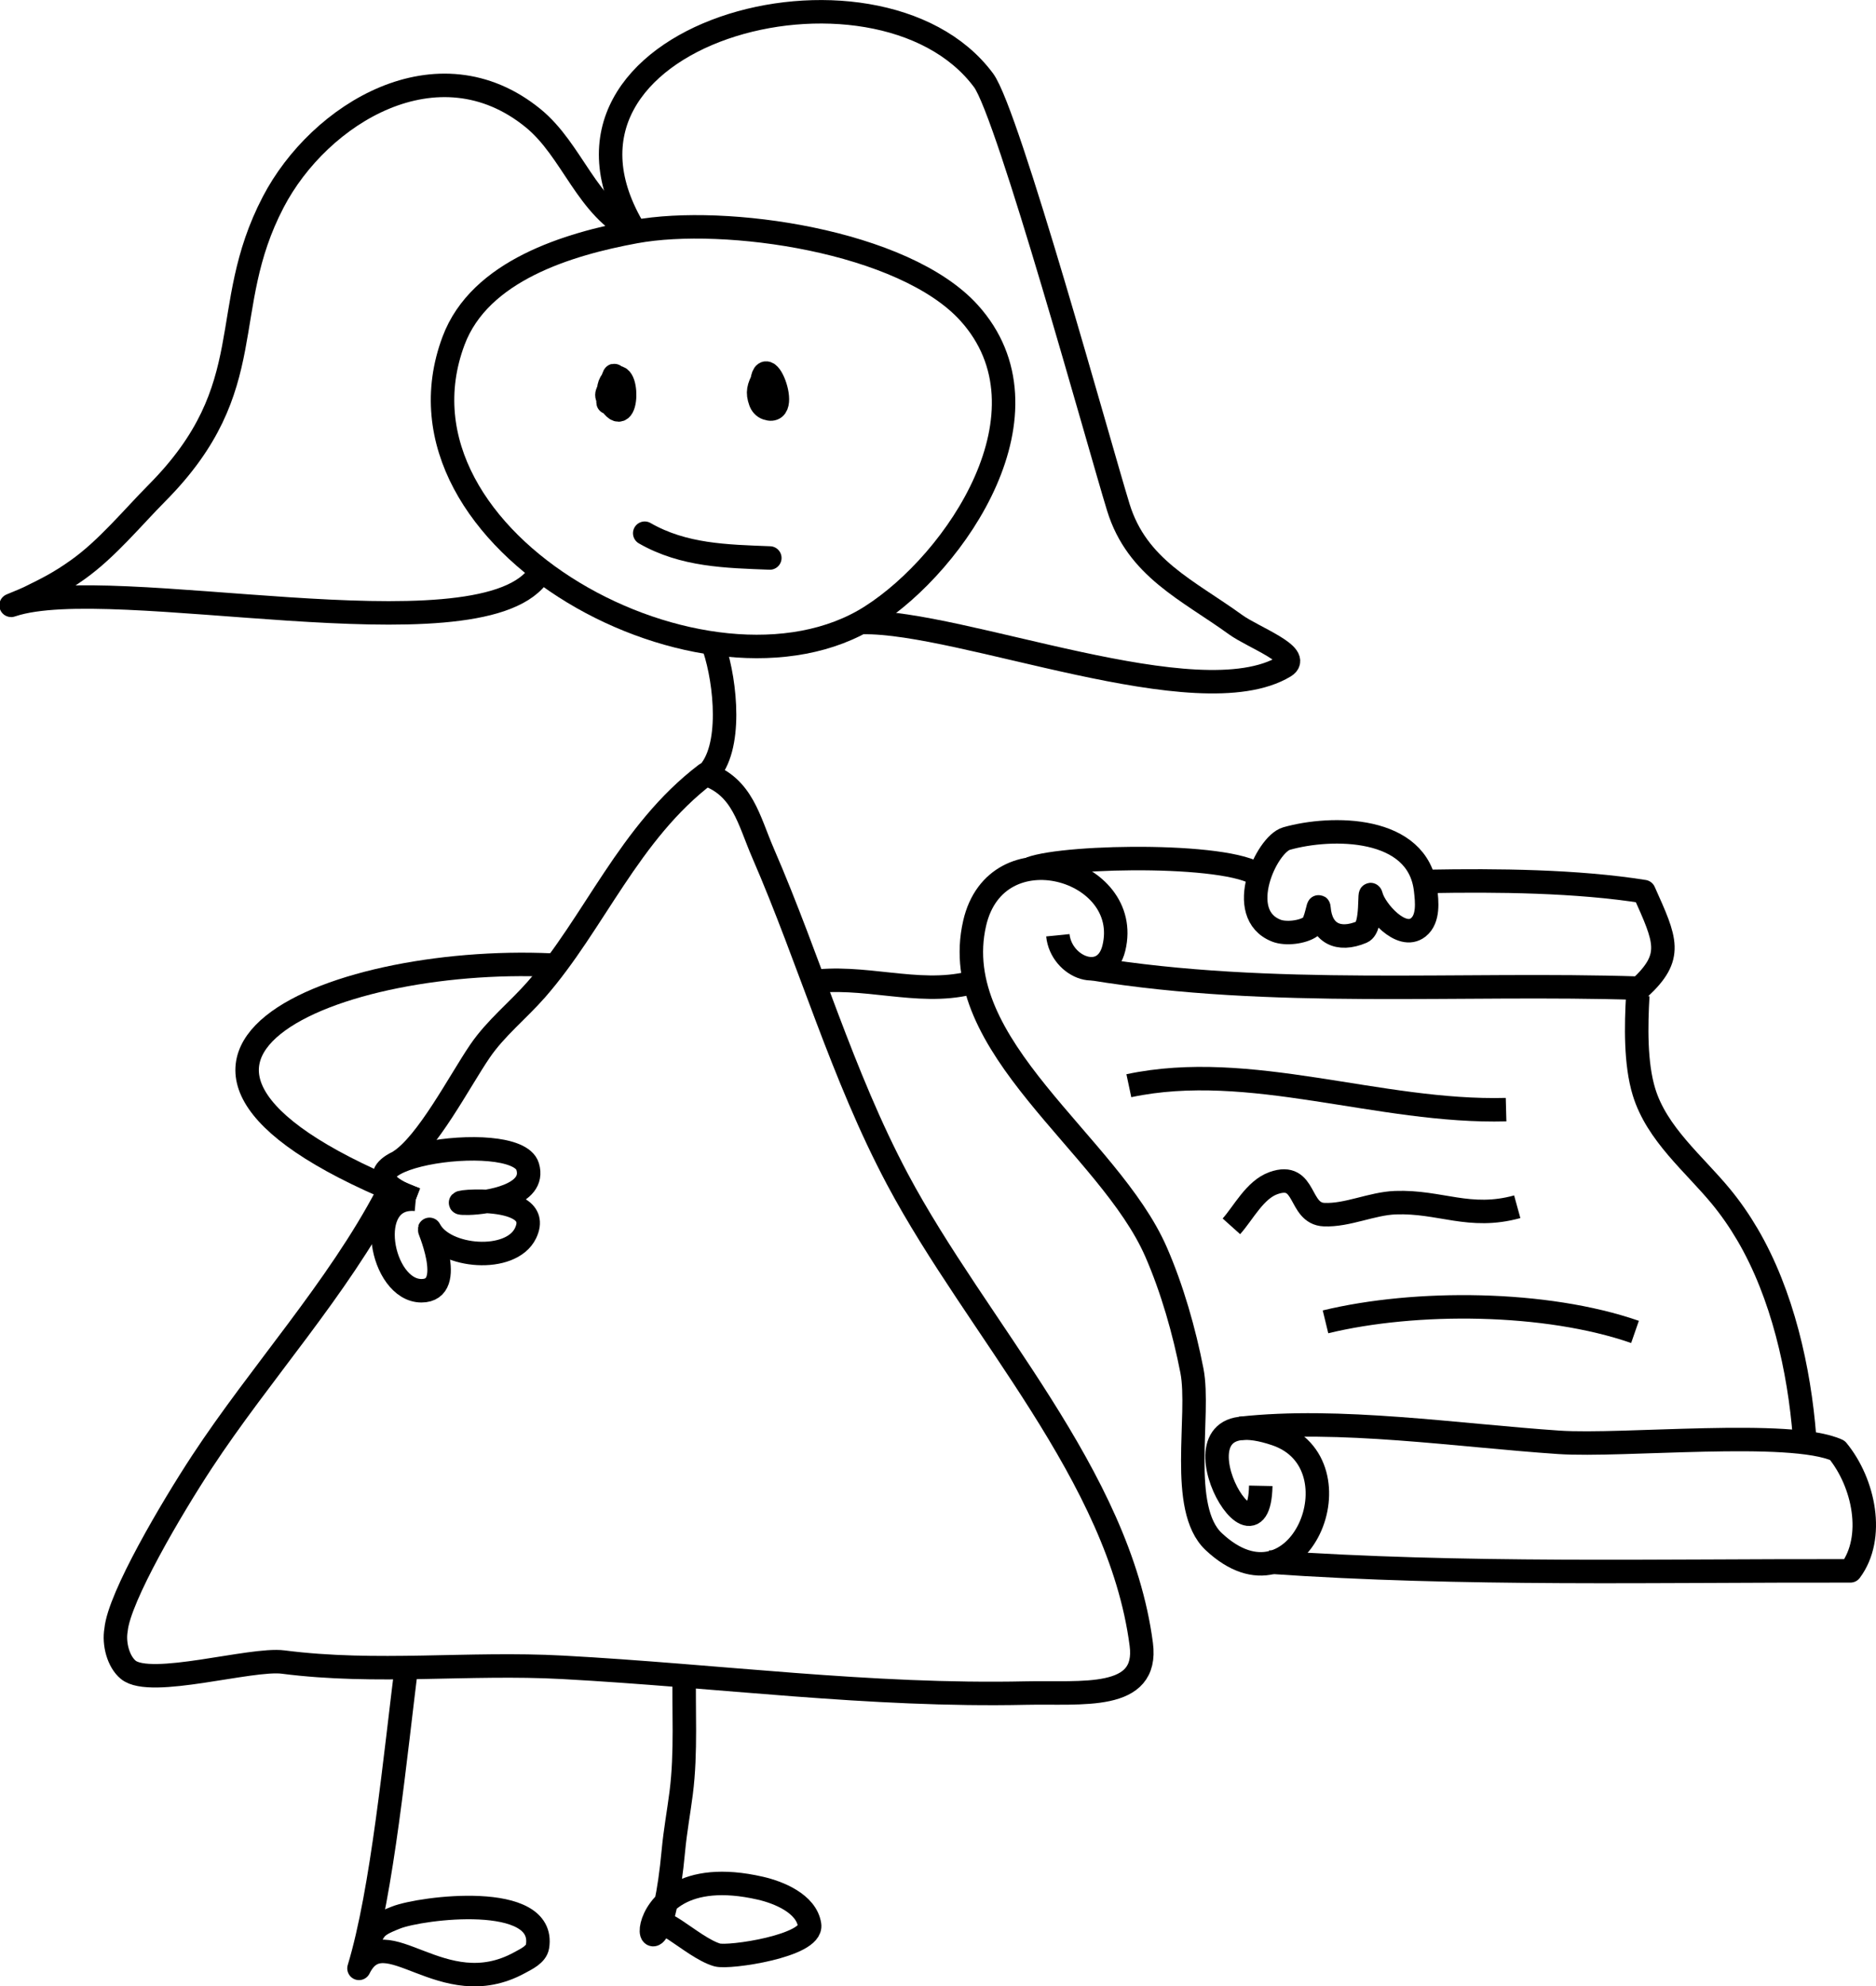<?xml version="1.0" encoding="UTF-8" standalone="no"?>
<!-- Created with Inkscape (http://www.inkscape.org/) -->

<svg
   width="61.14mm"
   height="64.716mm"
   viewBox="0 0 61.14 64.716"
   version="1.1"
   id="svg5"
   inkscape:version="1.1.2 (0a00cf5339, 2022-02-04)"
   sodipodi:docname="you.svg"
   xmlns:inkscape="http://www.inkscape.org/namespaces/inkscape"
   xmlns:sodipodi="http://sodipodi.sourceforge.net/DTD/sodipodi-0.dtd"
   xmlns="http://www.w3.org/2000/svg"
   xmlns:svg="http://www.w3.org/2000/svg">
  <sodipodi:namedview
     id="namedview7"
     pagecolor="#ffffff"
     bordercolor="#666666"
     borderopacity="1.0"
     inkscape:pageshadow="2"
     inkscape:pageopacity="0.0"
     inkscape:pagecheckerboard="0"
     inkscape:document-units="mm"
     showgrid="false"
     objecttolerance="1"
     guidetolerance="1"
     inkscape:zoom="0.35610284"
     inkscape:cx="65.992172"
     inkscape:cy="88.457593"
     inkscape:window-width="1846"
     inkscape:window-height="1016"
     inkscape:window-x="74"
     inkscape:window-y="27"
     inkscape:window-maximized="1"
     inkscape:current-layer="layer1"
     inkscape:showpageshadow="2"
     inkscape:deskcolor="#d1d1d1" />
  <defs
     id="defs2" />
  <g
     inkscape:label="Layer 1"
     inkscape:groupmode="layer"
     id="layer1"
     transform="translate(-80.428,-179.154)">
    <path
       style="fill:none;stroke:#000000;stroke-width:0.765;stroke-linecap:butt;stroke-linejoin:round;stroke-miterlimit:4;stroke-dasharray:none;stroke-opacity:1"
       d="m 101.132,186.703 c -2.185,0.403 -5.064,1.264 -5.922,3.553 -2.462,6.565 8.346,12.327 13.604,8.981 2.801,-1.782 6.095,-6.683 3.197,-9.889 -2.124,-2.35 -7.963,-3.183 -10.879,-2.645 z"
       id="path129"
       inkscape:export-filename="/home/vasek/path129.png"
       inkscape:export-xdpi="200"
       inkscape:export-ydpi="200" />
    <path
       style="fill:none;stroke:#000000;stroke-width:0.765;stroke-linecap:butt;stroke-linejoin:round;stroke-miterlimit:4;stroke-dasharray:none;stroke-opacity:1"
       d="m 103.71,200.281 c 0.369,1.119 0.594,3.274 -0.229,4.097"
       id="path131"
       inkscape:export-filename="/home/vasek/path129.png"
       inkscape:export-xdpi="200"
       inkscape:export-ydpi="200"
       sodipodi:nodetypes="cc" />
    <path
       style="fill:none;stroke:#000000;stroke-width:0.765;stroke-linecap:butt;stroke-linejoin:round;stroke-miterlimit:4;stroke-dasharray:none;stroke-opacity:1"
       d="m 98.743,210.618 c -7.225,-0.46 -16.289,3.075 -4.763,7.615"
       id="path145"
       inkscape:export-filename="/home/vasek/path129.png"
       inkscape:export-xdpi="200"
       inkscape:export-ydpi="200"
       sodipodi:nodetypes="cc" />
    <path
       style="fill:none;stroke:#000000;stroke-width:0.765;stroke-linecap:butt;stroke-linejoin:round;stroke-miterlimit:4;stroke-dasharray:none;stroke-opacity:1"
       d="m 93.979,218.233 c -1.725,-0.155 -1.137,2.978 0.184,2.978 1.197,0 0.133,-2.247 0.276,-1.978 0.483,0.905 2.64,1.089 3.116,0.103 0.706,-1.463 -3.142,-0.95 -1.851,-0.977 0.585,-0.013 2.21,-0.249 1.92,-1.196 -0.39,-1.278 -7.218,-0.207 -3.645,1.069"
       id="path147"
       inkscape:export-filename="/home/vasek/path129.png"
       inkscape:export-xdpi="200"
       inkscape:export-ydpi="200" />
    <path
       style="fill:none;stroke:#000000;stroke-width:0.765;stroke-linecap:butt;stroke-linejoin:round;stroke-miterlimit:4;stroke-dasharray:none;stroke-opacity:1"
       d="m 93.707,233.191 c -0.405,3.215 -0.816,7.582 -1.579,10.099 0.513,-1.301 0.352,-1.317 1.207,-1.656 0.817,-0.323 4.899,-0.841 4.611,0.943 -0.043,0.266 -0.379,0.415 -0.586,0.529 -2.528,1.386 -4.394,-1.519 -5.232,0.184"
       id="path149"
       inkscape:export-filename="/home/vasek/path129.png"
       inkscape:export-xdpi="200"
       inkscape:export-ydpi="200"
       sodipodi:nodetypes="ccsssc" />
    <path
       style="fill:none;stroke:#000000;stroke-width:0.765;stroke-linecap:butt;stroke-linejoin:round;stroke-miterlimit:4;stroke-dasharray:none;stroke-opacity:1"
       d="m 102.731,233.516 c -0.031,1.343 0.068,2.723 -0.103,4.059 -0.08,0.624 -0.194,1.239 -0.253,1.874 -0.558,6.03 -2.239,0.063 2.84,1.23 0.581,0.134 1.492,0.494 1.598,1.196 0.103,0.683 -2.632,1.089 -3.013,0.977 -0.859,-0.251 -2.127,-1.671 -1.999,-0.715"
       id="path151"
       inkscape:export-filename="/home/vasek/path129.png"
       inkscape:export-xdpi="200"
       inkscape:export-ydpi="200"
       sodipodi:nodetypes="csssssc" />
    <path
       style="fill:none;stroke:#000000;stroke-width:0.765;stroke-linecap:butt;stroke-linejoin:round;stroke-miterlimit:4;stroke-dasharray:none;stroke-opacity:1"
       d="m 101.132,186.703 c -1.594,-0.758 -2.036,-2.647 -3.335,-3.703 -3.095,-2.515 -6.957,-0.152 -8.464,2.737 -1.837,3.521 -0.345,6.008 -3.783,9.475 -0.816,0.823 -1.631,1.821 -2.576,2.495 -0.612,0.437 -0.99,0.62 -1.598,0.92 -0.18,0.089 -0.742,0.305 -0.552,0.241 3.245,-1.082 15.051,1.729 17.111,-0.92"
       id="path167"
       inkscape:export-filename="/home/vasek/path129.png"
       inkscape:export-xdpi="200"
       inkscape:export-ydpi="200" />
    <path
       style="fill:none;stroke:#000000;stroke-width:0.765;stroke-linecap:butt;stroke-linejoin:round;stroke-miterlimit:4;stroke-dasharray:none;stroke-opacity:1"
       d="m 101.132,186.703 c -3.971,-6.457 7.882,-9.604 11.35,-4.933 0.801,1.079 3.779,11.919 4.393,13.914 0.611,1.985 2.267,2.698 3.829,3.829 0.564,0.408 2.184,0.999 1.587,1.357 -2.82,1.692 -10.517,-1.488 -13.754,-1.433"
       id="path169"
       inkscape:export-filename="/home/vasek/path129.png"
       inkscape:export-xdpi="200"
       inkscape:export-ydpi="200"
       sodipodi:nodetypes="cssssc" />
    <path
       style="fill:none;stroke:#000000;stroke-width:0.765;stroke-linecap:butt;stroke-linejoin:round;stroke-miterlimit:4;stroke-dasharray:none;stroke-opacity:1"
       d="m 100.372,191.564 c -0.142,0.465 -0.247,0.388 -0.075,0.674 0.632,1.053 0.643,-1.307 0.075,-0.674 -0.131,0.146 -0.108,0.381 -0.124,0.577 -0.061,0.764 0.519,-2.079 -0.043,0.059"
       id="path260"
       inkscape:export-filename="/home/vasek/path129.png"
       inkscape:export-xdpi="200"
       inkscape:export-ydpi="200" />
    <path
       style="fill:none;stroke:#000000;stroke-width:0.765;stroke-linecap:butt;stroke-linejoin:round;stroke-miterlimit:4;stroke-dasharray:none;stroke-opacity:1"
       d="m 105.31,191.472 c -0.16,0.303 -0.207,0.465 -0.102,0.76 0.038,0.106 0.107,0.189 0.216,0.226 0.902,0.311 -0.289,-2.521 -0.167,-0.275"
       id="path262"
       inkscape:export-filename="/home/vasek/path129.png"
       inkscape:export-xdpi="200"
       inkscape:export-ydpi="200" />
    <path
       style="fill:none;stroke:#000000;stroke-width:0.765;stroke-linecap:round;stroke-linejoin:round;stroke-miterlimit:4;stroke-dasharray:none;stroke-opacity:1"
       d="m 101.44,196.528 c 1.267,0.726 2.65,0.752 4.077,0.807"
       id="path274"
       inkscape:export-filename="/home/vasek/path129.png"
       inkscape:export-xdpi="200"
       inkscape:export-ydpi="200" />
    <path
       style="fill:none;stroke:#000000;stroke-width:0.765;stroke-linecap:butt;stroke-linejoin:round;stroke-miterlimit:4;stroke-dasharray:none;stroke-opacity:1"
       d="m 114.904,209.628 c 0.106,1.053 1.534,1.615 1.826,0.417 0.631,-2.594 -3.832,-3.885 -4.538,-0.807 -0.921,4.013 4.374,7.185 5.912,10.707 0.524,1.199 0.92,2.586 1.17,3.873 0.28,1.441 -0.443,4.484 0.709,5.566 2.764,2.596 4.868,-2.536 2.03,-3.501 -3.973,-1.351 -0.562,4.884 -0.496,1.684"
       id="path308"
       inkscape:export-filename="/home/vasek/path129.png"
       inkscape:export-xdpi="200"
       inkscape:export-ydpi="200" />
    <path
       style="fill:none;stroke:#000000;stroke-width:0.765;stroke-linecap:butt;stroke-linejoin:round;stroke-miterlimit:4;stroke-dasharray:none;stroke-opacity:1"
       d="m 120.85,225.696 c 3.21,-0.359 7.095,0.232 10.382,0.454 2.093,0.141 7.548,-0.436 9.077,0.261 0.872,1.061 1.235,2.84 0.425,3.927 -6.24,-0.013 -12.608,0.155 -18.969,-0.288"
       id="path322"
       inkscape:export-filename="/home/vasek/path129.png"
       inkscape:export-xdpi="200"
       inkscape:export-ydpi="200"
       sodipodi:nodetypes="csccc" />
    <path
       style="fill:none;stroke:#000000;stroke-width:0.765;stroke-linecap:butt;stroke-linejoin:round;stroke-miterlimit:4;stroke-dasharray:none;stroke-opacity:1"
       d="m 133.804,211.594 c -0.055,0.965 -0.082,2.21 0.203,3.14 0.419,1.368 1.629,2.34 2.5,3.395 0.324,0.392 0.614,0.812 0.873,1.253 1.142,1.945 1.687,4.405 1.857,6.567"
       id="path328"
       sodipodi:nodetypes="csssc"
       inkscape:export-filename="/home/vasek/path129.png"
       inkscape:export-xdpi="200"
       inkscape:export-ydpi="200" />
    <path
       style="fill:none;stroke:#000000;stroke-width:0.765;stroke-linecap:butt;stroke-linejoin:round;stroke-miterlimit:4;stroke-dasharray:none;stroke-opacity:1"
       d="m 117.218,214.53 c 3.948,-0.839 8.155,0.89 12.294,0.78"
       id="path330"
       inkscape:export-filename="/home/vasek/path129.png"
       inkscape:export-xdpi="200"
       inkscape:export-ydpi="200" />
    <path
       style="fill:none;stroke:#000000;stroke-width:0.765;stroke-linecap:butt;stroke-linejoin:round;stroke-miterlimit:4;stroke-dasharray:none;stroke-opacity:1"
       d="m 120.56,219.112 c 0.392,-0.437 0.766,-1.195 1.374,-1.409 1.086,-0.384 0.797,0.993 1.649,1.028 0.758,0.032 1.553,-0.362 2.322,-0.39 1.463,-0.053 2.412,0.562 3.971,0.133"
       id="path332"
       inkscape:export-filename="/home/vasek/path129.png"
       inkscape:export-xdpi="200"
       inkscape:export-ydpi="200" />
    <path
       style="fill:none;stroke:#000000;stroke-width:0.765;stroke-linecap:butt;stroke-linejoin:round;stroke-miterlimit:4;stroke-dasharray:none;stroke-opacity:1"
       d="m 123.627,222.224 c 2.943,-0.713 7.181,-0.68 10.087,0.328"
       id="path334"
       inkscape:export-filename="/home/vasek/path129.png"
       inkscape:export-xdpi="200"
       inkscape:export-ydpi="200" />
    <path
       style="fill:none;stroke:#000000;stroke-width:0.765;stroke-linecap:butt;stroke-linejoin:round;stroke-miterlimit:4;stroke-dasharray:none;stroke-opacity:1"
       d="m 106.769,211.16 c 1.787,-0.276 3.544,0.441 5.254,0.028"
       id="path340"
       inkscape:export-filename="/home/vasek/path129.png"
       inkscape:export-xdpi="200"
       inkscape:export-ydpi="200"
       sodipodi:nodetypes="cc" />
    <path
       style="fill:none;stroke:#000000;stroke-width:0.765;stroke-linecap:butt;stroke-linejoin:round;stroke-miterlimit:4;stroke-dasharray:none;stroke-opacity:1"
       d="m 122.022,209.477 c 0.31,0.122 0.864,0.056 1.126,-0.133 0.178,-0.128 0.248,-0.822 0.266,-0.603 0.066,0.821 0.63,1.105 1.401,0.78 0.367,-0.154 0.206,-1.536 0.31,-1.152 0.118,0.433 0.967,1.442 1.525,1.002 0.348,-0.275 0.282,-0.849 0.239,-1.223 -0.237,-2.097 -3.071,-2.085 -4.531,-1.671 -0.656,0.186 -1.709,2.459 -0.335,3 z"
       id="path344"
       inkscape:export-filename="/home/vasek/path129.png"
       inkscape:export-xdpi="200"
       inkscape:export-ydpi="200"
       sodipodi:nodetypes="sssssssss" />
    <path
       style="fill:none;stroke:#000000;stroke-width:0.765;stroke-linecap:butt;stroke-linejoin:round;stroke-miterlimit:4;stroke-dasharray:none;stroke-opacity:1"
       d="m 114.009,207.454 c 1.182,-0.442 6.85,-0.517 7.529,0.303"
       id="path1580"
       inkscape:export-filename="/home/vasek/path129.png"
       inkscape:export-xdpi="200"
       inkscape:export-ydpi="200"
       sodipodi:nodetypes="cc" />
    <path
       style="fill:none;stroke:#000000;stroke-width:0.765;stroke-linecap:butt;stroke-linejoin:round;stroke-miterlimit:4;stroke-dasharray:none;stroke-opacity:1"
       d="m 126.985,207.873 c 2.225,-0.041 4.842,-0.016 7.021,0.332 0.717,1.601 0.974,2.114 -0.142,3.148 -5.858,-0.19 -11.991,0.322 -17.851,-0.638"
       id="path1582"
       inkscape:export-filename="/home/vasek/path129.png"
       inkscape:export-xdpi="200"
       inkscape:export-ydpi="200"
       sodipodi:nodetypes="cccc" />
    <path
       style="fill:none;stroke:#000000;stroke-width:0.765;stroke-linecap:butt;stroke-linejoin:round;stroke-miterlimit:4;stroke-dasharray:none;stroke-opacity:1"
       d="m 93.044,218.071 c -1.609,3.068 -4.15,5.846 -6.037,8.72 -0.978,1.489 -2.698,4.403 -2.797,5.47 -0.079,0.452 0.073,1.033 0.398,1.301 0.725,0.597 4.003,-0.388 5.048,-0.253 3.055,0.393 6.026,0.006 9.108,0.172 5.074,0.274 10,0.95 15.099,0.839 1.828,-0.04 4.002,0.263 3.76,-1.587 -0.718,-5.505 -5.349,-10.274 -7.946,-15.156 -1.809,-3.4 -2.849,-7.096 -4.381,-10.625 -0.47,-1.084 -0.663,-2.158 -1.865,-2.574 -2.504,1.903 -3.634,4.858 -5.522,7.016 -0.597,0.682 -1.325,1.256 -1.841,2.013 -0.666,0.977 -1.717,3.015 -2.629,3.593"
       id="path1592"
       inkscape:export-filename="/home/vasek/path129.png"
       inkscape:export-xdpi="200"
       inkscape:export-ydpi="200"
       sodipodi:nodetypes="cscsscsssscssc" />
  </g>
</svg>
